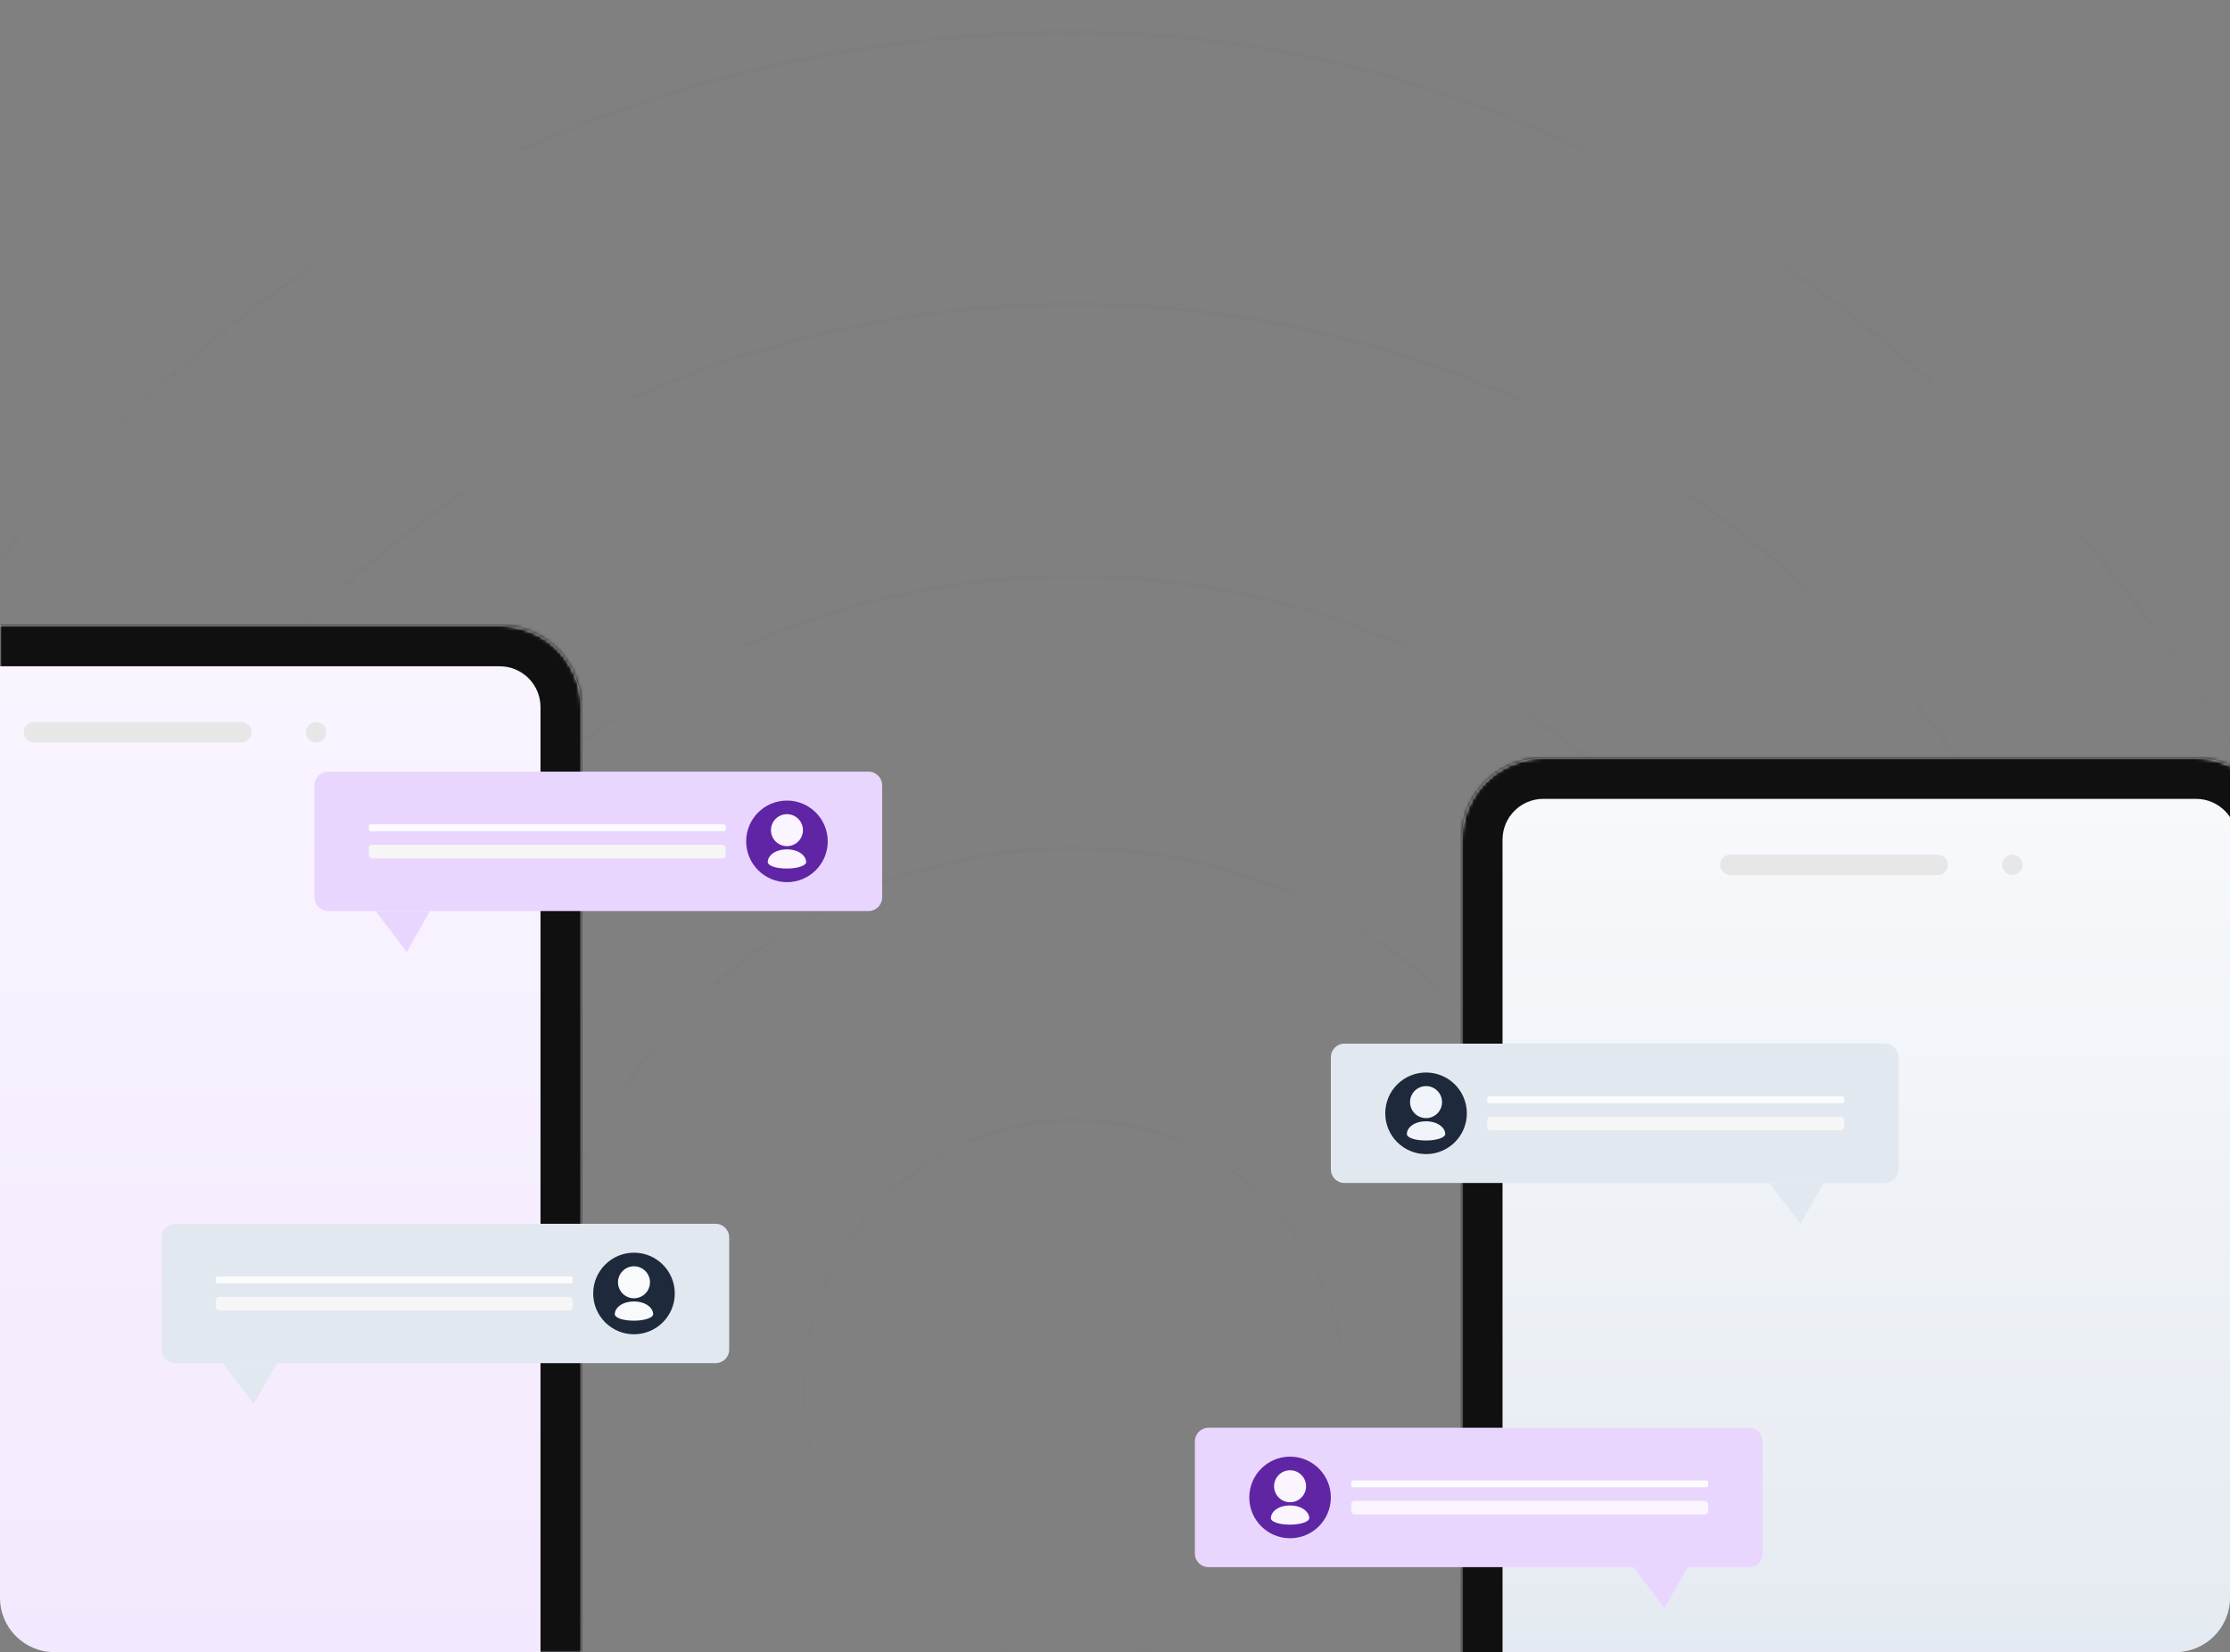 <svg width="656" height="486" viewBox="0 0 656 486" fill="none" xmlns="http://www.w3.org/2000/svg">
<rect x="0" y="0" width="656" height="486" fill="#808080" stroke="none"/>
<g clip-path="url(#clip0_201_1457)">
<rect x="-83.5" y="9.5" width="799" height="799" rx="399.5" stroke="url(#paint0_linear_201_1457)"/>
<circle cx="316" cy="409" r="79.5" stroke="url(#paint1_linear_201_1457)"/>
<circle cx="316" cy="409" r="159.5" stroke="url(#paint2_linear_201_1457)"/>
<circle cx="316" cy="409" r="239.5" stroke="url(#paint3_linear_201_1457)"/>
<circle cx="316" cy="409" r="319.5" stroke="url(#paint4_linear_201_1457)"/>
<mask id="path-7-inside-1_201_1457" fill="white">
<path d="M430 247C430 233.745 440.745 223 454 223H646C659.255 223 670 233.745 670 247V525.25H430V247Z"/>
</mask>
<path d="M430 247C430 233.745 440.745 223 454 223H646C659.255 223 670 233.745 670 247V525.25H430V247Z" fill="url(#paint5_linear_201_1457)"/>
<path d="M418 247C418 227.118 434.118 211 454 211H646C665.882 211 682 227.118 682 247H658C658 240.373 652.627 235 646 235H454C447.373 235 442 240.373 442 247H418ZM670 525.25H430H670ZM418 525.25V247C418 227.118 434.118 211 454 211V235C447.373 235 442 240.373 442 247V525.25H418ZM646 211C665.882 211 682 227.118 682 247V525.25H658V247C658 240.373 652.627 235 646 235V211Z" fill="#101010" mask="url(#path-7-inside-1_201_1457)"/>
<path d="M506 254.406C506 252.749 507.343 251.406 509 251.406H570C571.657 251.406 573 252.749 573 254.406C573 256.063 571.657 257.406 570 257.406H509C507.343 257.406 506 256.063 506 254.406Z" fill="#E7E7E7"/>
<path d="M589 254.406C589 252.749 590.343 251.406 592 251.406C593.657 251.406 595 252.749 595 254.406C595 256.063 593.657 257.406 592 257.406C590.343 257.406 589 256.063 589 254.406Z" fill="#E7E7E7"/>
<path d="M391.5 311C391.5 308.791 393.291 307 395.5 307H554.5C556.709 307 558.5 308.791 558.5 311V344C558.5 346.209 556.709 348 554.5 348H395.5C393.291 348 391.5 346.209 391.5 344V311Z" fill="#E2E8F0"/>
<path d="M407.5 327.5C407.5 320.873 412.873 315.5 419.5 315.5C426.127 315.5 431.5 320.873 431.5 327.5C431.5 334.127 426.127 339.5 419.5 339.5C412.873 339.5 407.5 334.127 407.5 327.5Z" fill="#1E293B"/>
<path d="M424.206 324.206C424.206 322.906 423.679 321.73 422.828 320.879C421.976 320.027 420.8 319.5 419.5 319.5C418.2 319.5 417.024 320.027 416.172 320.879C415.321 321.73 414.794 322.906 414.794 324.206C414.794 325.506 415.321 326.682 416.172 327.533C417.024 328.385 418.2 328.912 419.5 328.912C420.8 328.912 421.976 328.385 422.828 327.533C423.266 327.096 423.612 326.578 423.849 326.007C424.085 325.436 424.207 324.824 424.206 324.206ZM413.853 333.618C413.853 334.559 415.971 335.5 419.5 335.5C422.811 335.5 425.147 334.559 425.147 333.618C425.147 331.735 422.932 329.853 419.5 329.853C415.971 329.853 413.853 331.735 413.853 333.618Z" fill="#F1F5F9"/>
<rect x="437.5" y="322.5" width="105" height="2" rx="0.5" fill="#FCFCFC"/>
<rect x="437.5" y="328.5" width="105" height="4" rx="1" fill="#F6F6F6"/>
<path d="M529.643 360L520.5 348H536.5L529.643 360Z" fill="#E2E8F0"/>
<path d="M351.5 424C351.5 421.791 353.291 420 355.5 420H514.5C516.709 420 518.5 421.791 518.5 424V457C518.5 459.209 516.709 461 514.5 461H355.5C353.291 461 351.5 459.209 351.5 457V424Z" fill="#E9D6FE"/>
<path d="M367.5 440.5C367.5 433.873 372.873 428.5 379.5 428.5C386.127 428.5 391.5 433.873 391.5 440.5C391.5 447.127 386.127 452.5 379.5 452.5C372.873 452.5 367.5 447.127 367.5 440.5Z" fill="#6025A4"/>
<path d="M384.206 437.206C384.206 435.906 383.679 434.73 382.828 433.879C381.976 433.027 380.8 432.5 379.5 432.5C378.2 432.5 377.024 433.027 376.172 433.879C375.321 434.73 374.794 435.906 374.794 437.206C374.794 438.506 375.321 439.682 376.172 440.533C377.024 441.385 378.2 441.912 379.5 441.912C380.8 441.912 381.976 441.385 382.828 440.533C383.266 440.096 383.612 439.578 383.849 439.007C384.085 438.436 384.207 437.824 384.206 437.206ZM373.853 446.618C373.853 447.559 375.971 448.5 379.5 448.5C382.811 448.5 385.147 447.559 385.147 446.618C385.147 444.735 382.932 442.853 379.5 442.853C375.971 442.853 373.853 444.735 373.853 446.618Z" fill="#FAF5FF"/>
<rect x="397.5" y="435.5" width="105" height="2" rx="0.5" fill="#FCFCFC"/>
<rect x="397.5" y="441.5" width="105" height="4" rx="1" fill="#FAF5FF"/>
<path d="M489.643 473L480.5 461H496.5L489.643 473Z" fill="#E9D6FE"/>
<mask id="path-23-inside-2_201_1457" fill="white">
<path d="M-69 208C-69 194.745 -58.255 184 -45 184H147C160.255 184 171 194.745 171 208V486.25H-69V208Z"/>
</mask>
<path d="M-69 208C-69 194.745 -58.255 184 -45 184H147C160.255 184 171 194.745 171 208V486.25H-69V208Z" fill="url(#paint6_linear_201_1457)"/>
<path d="M-81 208C-81 188.118 -64.882 172 -45 172H147C166.882 172 183 188.118 183 208H159C159 201.373 153.627 196 147 196H-45C-51.627 196 -57 201.373 -57 208H-81ZM171 486.25H-69H171ZM-81 486.25V208C-81 188.118 -64.882 172 -45 172V196C-51.627 196 -57 201.373 -57 208V486.25H-81ZM147 172C166.882 172 183 188.118 183 208V486.25H159V208C159 201.373 153.627 196 147 196V172Z" fill="#101010" mask="url(#path-23-inside-2_201_1457)"/>
<path d="M7 215.406C7 213.749 8.343 212.406 10 212.406H71C72.657 212.406 74 213.749 74 215.406C74 217.063 72.657 218.406 71 218.406H10C8.343 218.406 7 217.063 7 215.406Z" fill="#E7E7E7"/>
<path d="M90 215.406C90 213.749 91.343 212.406 93 212.406C94.657 212.406 96 213.749 96 215.406C96 217.063 94.657 218.406 93 218.406C91.343 218.406 90 217.063 90 215.406Z" fill="#E7E7E7"/>
<path d="M92.5 231C92.5 228.791 94.291 227 96.5 227H255.5C257.709 227 259.5 228.791 259.5 231V264C259.5 266.209 257.709 268 255.5 268H96.5C94.291 268 92.5 266.209 92.5 264V231Z" fill="#E9D6FE"/>
<rect x="108.5" y="242.5" width="105" height="2" rx="0.5" fill="#FCFCFC"/>
<rect x="108.5" y="248.5" width="105" height="4" rx="1" fill="#F6F6F6"/>
<path d="M219.5 247.5C219.5 240.873 224.873 235.5 231.5 235.5C238.127 235.5 243.5 240.873 243.5 247.5C243.5 254.127 238.127 259.5 231.5 259.5C224.873 259.5 219.5 254.127 219.5 247.5Z" fill="#6025A4"/>
<path d="M236.206 244.206C236.206 242.906 235.679 241.73 234.828 240.879C233.976 240.027 232.8 239.5 231.5 239.5C230.2 239.5 229.024 240.027 228.172 240.879C227.321 241.73 226.794 242.906 226.794 244.206C226.794 245.506 227.321 246.682 228.172 247.533C229.024 248.385 230.2 248.912 231.5 248.912C232.8 248.912 233.976 248.385 234.828 247.533C235.266 247.096 235.612 246.578 235.849 246.007C236.085 245.436 236.207 244.824 236.206 244.206ZM225.853 253.618C225.853 254.559 227.971 255.5 231.5 255.5C234.811 255.5 237.147 254.559 237.147 253.618C237.147 251.735 234.932 249.853 231.5 249.853C227.971 249.853 225.853 251.735 225.853 253.618Z" fill="#FAF5FF"/>
<path d="M119.643 280L110.5 268H126.5L119.643 280Z" fill="#E9D6FE"/>
<path d="M47.5 364C47.5 361.791 49.291 360 51.5 360H210.5C212.709 360 214.5 361.791 214.5 364V397C214.5 399.209 212.709 401 210.5 401H51.5C49.291 401 47.5 399.209 47.5 397V364Z" fill="#E2E8F0"/>
<rect x="63.5" y="375.5" width="105" height="2" rx="0.5" fill="#FCFCFC"/>
<rect x="63.5" y="381.5" width="105" height="4" rx="1" fill="#F6F6F6"/>
<path d="M174.5 380.5C174.5 373.873 179.873 368.5 186.5 368.5C193.127 368.5 198.5 373.873 198.5 380.5C198.5 387.127 193.127 392.5 186.5 392.5C179.873 392.5 174.5 387.127 174.5 380.5Z" fill="#1E293B"/>
<path d="M191.206 377.206C191.206 375.906 190.679 374.73 189.828 373.879C188.976 373.027 187.8 372.5 186.5 372.5C185.2 372.5 184.024 373.027 183.172 373.879C182.321 374.73 181.794 375.906 181.794 377.206C181.794 378.506 182.321 379.682 183.172 380.533C184.024 381.385 185.2 381.912 186.5 381.912C187.8 381.912 188.976 381.385 189.828 380.533C190.266 380.096 190.612 379.578 190.849 379.007C191.085 378.436 191.207 377.824 191.206 377.206ZM180.853 386.618C180.853 387.559 182.971 388.5 186.5 388.5C189.811 388.5 192.147 387.559 192.147 386.618C192.147 384.735 189.932 382.853 186.5 382.853C182.971 382.853 180.853 384.735 180.853 386.618Z" fill="#F8FAFC"/>
<path d="M74.643 413L65.5 401H81.5L74.643 413Z" fill="#E2E8F0"/>
</g>
<defs>
<linearGradient id="paint0_linear_201_1457" x1="316" y1="9" x2="316" y2="809" gradientUnits="userSpaceOnUse">
<stop stop-color="#6B7280" stop-opacity="0.1"/>
<stop offset="1" stop-color="#6B7280" stop-opacity="0.01"/>
</linearGradient>
<linearGradient id="paint1_linear_201_1457" x1="316" y1="329" x2="316" y2="489" gradientUnits="userSpaceOnUse">
<stop stop-color="#6B7280" stop-opacity="0.1"/>
<stop offset="1" stop-color="#6B7280" stop-opacity="0.01"/>
</linearGradient>
<linearGradient id="paint2_linear_201_1457" x1="316" y1="249" x2="316" y2="569" gradientUnits="userSpaceOnUse">
<stop stop-color="#6B7280" stop-opacity="0.1"/>
<stop offset="1" stop-color="#6B7280" stop-opacity="0.01"/>
</linearGradient>
<linearGradient id="paint3_linear_201_1457" x1="316" y1="169" x2="316" y2="649" gradientUnits="userSpaceOnUse">
<stop stop-color="#6B7280" stop-opacity="0.1"/>
<stop offset="1" stop-color="#6B7280" stop-opacity="0.01"/>
</linearGradient>
<linearGradient id="paint4_linear_201_1457" x1="316" y1="89" x2="316" y2="729" gradientUnits="userSpaceOnUse">
<stop stop-color="#6B7280" stop-opacity="0.1"/>
<stop offset="1" stop-color="#6B7280" stop-opacity="0.01"/>
</linearGradient>
<linearGradient id="paint5_linear_201_1457" x1="550" y1="223" x2="550" y2="525.25" gradientUnits="userSpaceOnUse">
<stop stop-color="#F8FAFC"/>
<stop offset="1" stop-color="#E2E8F0"/>
</linearGradient>
<linearGradient id="paint6_linear_201_1457" x1="51" y1="184" x2="51" y2="486.25" gradientUnits="userSpaceOnUse">
<stop stop-color="#FAF5FF"/>
<stop offset="1" stop-color="#F3E9FE"/>
</linearGradient>
<clipPath id="clip0_201_1457">
<path d="M0 16C0 7.163 7.163 0 16 0H640C648.837 0 656 7.163 656 16V470C656 478.837 648.837 486 640 486H16C7.163 486 0 478.837 0 470V16Z" fill="white"/>
</clipPath>
</defs>
</svg>
